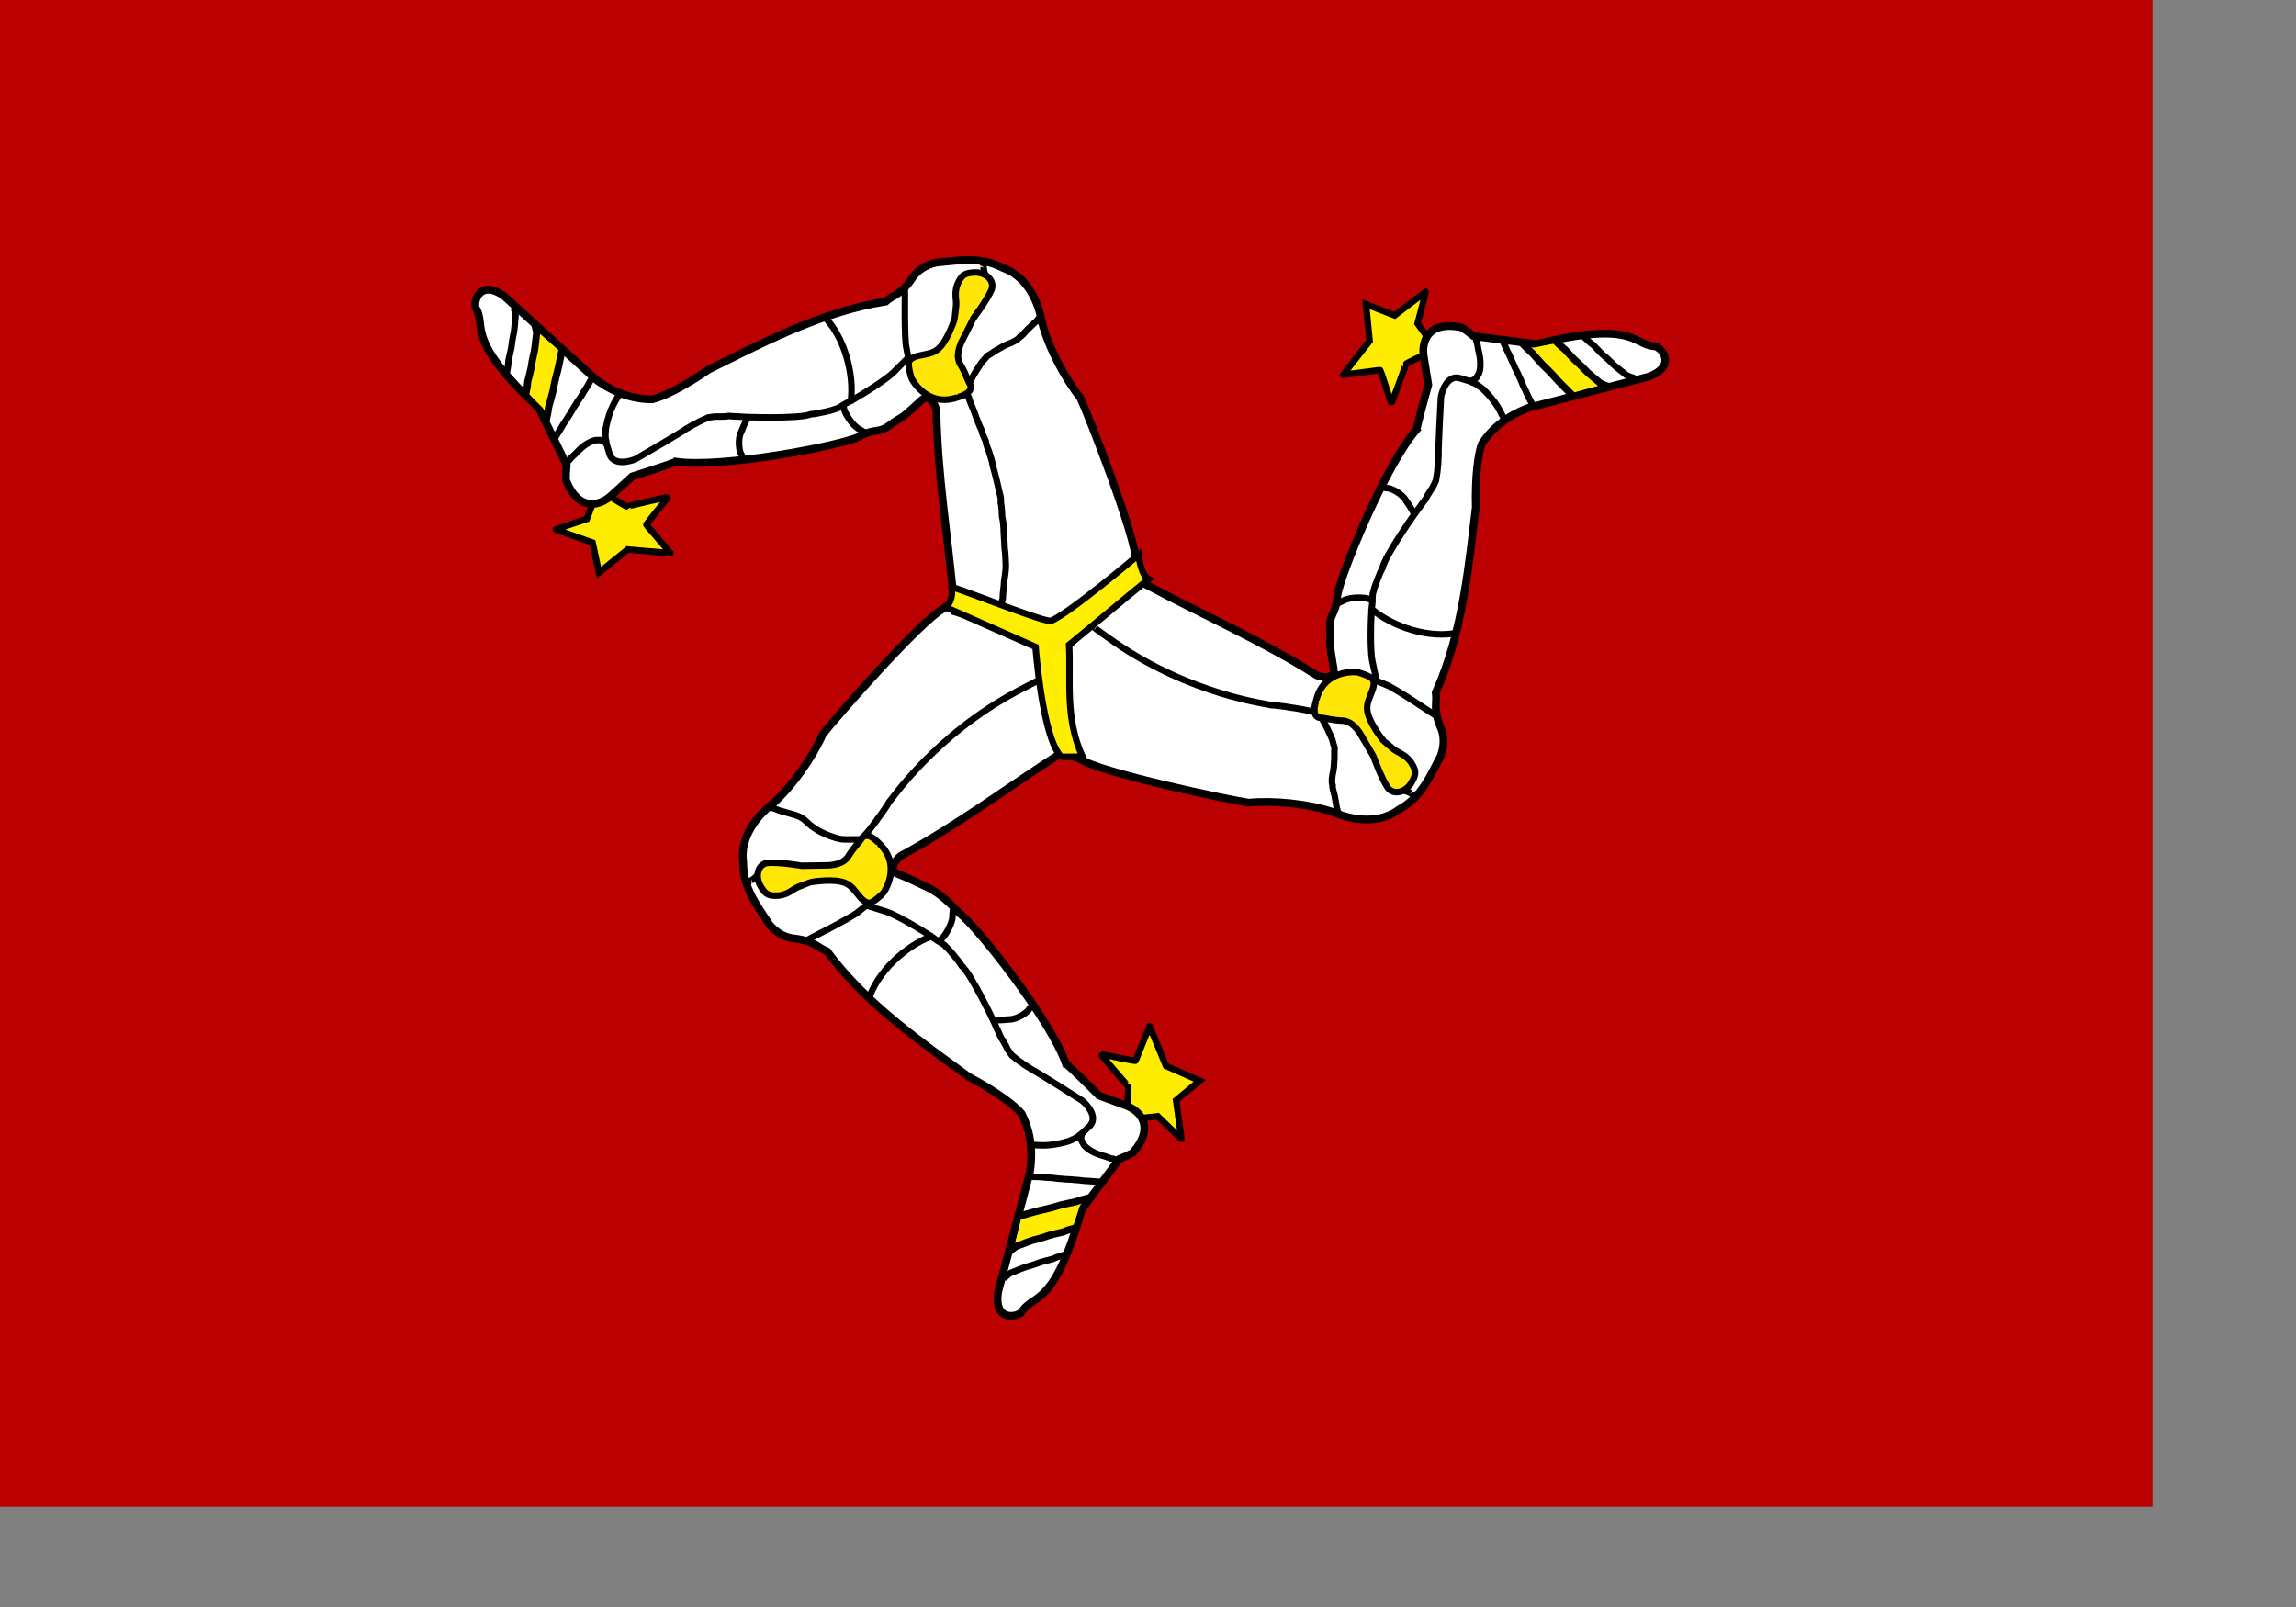 <?xml version="1.0" encoding="UTF-8" standalone="no"?>
<!DOCTYPE svg PUBLIC "-//W3C//DTD SVG 20010904//EN"
"http://www.w3.org/TR/2001/REC-SVG-20010904/DTD/svg10.dtd">
<!-- Created with Sodipodi ("http://www.sodipodi.com/") -->
<svg
   version="1"
   x="0"
   y="0"
   width="299.999mm"
   height="210mm"
   id="svg378"
   sodipodi:version="0.32-hydra1"
   sodipodi:docname="/home/yemu/clipart/flags/isle-of-man.svg"
   sodipodi:docbase="/home/yemu/clipart/flags"
   xmlns="http://www.w3.org/2000/svg"
   xmlns:sodipodi="http://sodipodi.sourceforge.net/DTD/sodipodi-0.dtd"
   xmlns:xlink="http://www.w3.org/1999/xlink">
  <rect width="100%" height="100%" fill="#808080" stroke="none"/>
  <sodipodi:namedview
     id="base" />
  <defs
     id="defs380" />
  <rect
     width="1062.99"
     height="744.094"
     x="0"
     y="0"
     style="font-size:12;fill:#ba0000;fill-rule:evenodd;stroke-width:1pt;fill-opacity:1;"
     id="rect148"
     />
  <path
     style="font-size:12;fill:#ffef00;fill-opacity:0.988;fill-rule:evenodd;stroke:#000000;stroke-width:1pt;"
     d="M 238.862 224.504 C 238.983 224.138 239.227 220.364 239.105 220.364 C 238.983 220.364 233.383 213.79 233.505 213.79 C 233.627 213.79 240.688 215.373 240.688 215.129 C 240.688 214.886 243.488 208.19 243.488 208.068 C 243.488 207.947 246.897 216.225 246.897 216.225 L 253.836 219.269 L 248.966 223.286 C 248.966 223.286 250.062 231.078 250.062 231.2 C 250.062 231.321 245.192 226.573 245.192 226.573 L 239.835 227.182 C 239.835 227.182 239.105 224.747 238.862 224.504 z "
     id="path747"
     transform="matrix(2.402,0,0,2.402,-17.213,7.104)" />
  <path
     style="font-size:12;fill:#ffffff;fill-rule:evenodd;stroke:#000000;stroke-width:1.594;"
     d="M 201.141 122.196 C 196.515 124.578 178.761 144.872 176.326 148.037 C 174.286 152.632 170.296 158.445 166.186 162.187 C 161.799 165.506 159.361 170.04 159.965 174.333 C 159.916 179.675 162.911 183.312 165.297 187.071 C 166.709 188.788 168.609 189.898 170.629 190.033 C 174.773 190.58 175.141 191.856 177.215 192.646 C 185.385 203.77 197.573 211.973 206.351 218.471 C 211.946 221.42 215.837 224.369 217.17 225.979 C 219.74 230.886 219.267 235.671 218.915 238.022 C 216.743 246.218 214.57 254.414 212.398 262.61 C 211.302 269.306 217.121 267.8 217.434 266.461 C 220.06 263.052 223.979 265.446 229.579 245.724 C 232.146 242.268 234.714 238.812 237.281 235.356 C 237.281 235.356 240.244 234.171 240.244 233.875 C 244.749 228.466 241.319 225.37 238.762 224.396 C 236.886 223.705 235.01 223.013 233.134 222.322 C 233.134 222.322 226.617 215.805 226.321 215.805 C 223.224 206.796 208.023 187.563 204.492 184.885 C 202.048 182.338 200.885 181.253 198.565 179.836 C 194.998 178.13 193.847 177.575 191.662 176.703 C 189.843 175.973 191.138 173.976 192.295 173.063 C 204.335 166.509 213.879 159.225 225.432 151.819 C 226.024 151.424 226.617 151.029 227.209 150.634 C 225.827 142.735 224.444 134.835 223.062 126.936 C 216.644 124.665 210.225 122.393 203.807 120.122 C 202.797 120.813 202.03 121.505 201.141 122.196 z "
     id="path724"
     sodipodi:nodetypes="ccccccccccccccccccccccccccc"
     transform="matrix(2.402,0,0,2.402,-17.213,7.104)" />
  <path
     style="font-size:12;fill:#ffec00;fill-rule:evenodd;stroke-width:1pt;"
     d="M 217.252 246.966 C 217.313 246.723 229.304 244.531 229.304 244.531 C 229.304 244.531 227.904 248.975 227.843 248.975 L 215.913 252.566 L 217.252 246.966 z "
     id="path745"
     sodipodi:nodetypes="ccccc"
     transform="matrix(2.402,0,0,2.402,-17.213,7.104)" />
  <path
     style="font-size:12;fill:none;fill-rule:evenodd;stroke:#000000;stroke-width:1pt;"
     d="M 186.004 201.816 C 188.317 195.668 194.738 190.8 199.051 189.457 "
     id="path725"
     sodipodi:nodetypes="cs"
     transform="matrix(2.402,0,0,2.402,-17.213,7.104)" />
  <path
     style="font-size:12;fill:none;fill-rule:evenodd;stroke:#000000;stroke-width:1.106pt;"
     d="M 216.821 247.074 C 217.595 246.856 221.032 245.853 222.033 245.697 C 223.101 245.447 224.164 245.167 225.191 244.836 C 226.376 244.594 227.118 244.371 228.349 244.147 C 229.313 243.779 230.266 243.527 231.297 243.286 M 214.65 254.488 C 214.75 254.354 215.567 253.632 216.154 253.283 C 216.845 253.065 219.208 252.062 220.102 251.906 C 221.056 251.656 222.005 251.376 222.922 251.045 C 223.981 250.803 224.643 250.58 225.743 250.356 C 226.604 249.988 227.455 249.736 228.375 249.495 "
     id="path744"
     sodipodi:nodetypes="ccccccccccc"
     transform="matrix(2.402,0,0,2.402,-17.213,7.104)" />
  <path
     style="font-size:12;fill:none;fill-rule:evenodd;stroke:#000000;stroke-width:1pt;"
     d="M 219.519 203.556 C 219.461 203.556 219.404 203.556 219.347 203.556 C 219.886 203.556 219.555 203.511 218.83 204.417 C 218.572 205.113 216.362 206.655 214.698 206.655 C 213.895 206.741 212.661 206.827 211.857 206.827 C 211.628 206.827 211.312 206.655 211.082 206.655 "
     id="path726"
     sodipodi:nodetypes="cccccc"
     transform="matrix(2.402,0,0,2.402,-17.213,7.104)" />
  <path
     style="font-size:12;fill:none;fill-rule:evenodd;stroke:#000000;stroke-width:1pt;"
     d="M 219.347 239.024 C 219.404 239.024 219.461 239.024 219.519 239.024 C 219.289 239.024 219.978 239.024 220.207 239.024 C 221.1 239.024 221.996 239.183 222.79 239.196 C 223.651 239.196 224.512 239.44 225.373 239.44 C 226.242 239.563 227.289 239.523 228.188 239.651 C 229.196 239.685 230.005 239.884 231.054 239.884 C 231.9 239.916 232.356 240.057 233.293 240.057 L 231.054 239.884 C 231.9 239.916 232.356 240.057 233.293 240.057 "
     id="path728"
     sodipodi:nodetypes="cccccccccc"
     transform="matrix(2.402,0,0,2.402,-17.213,7.104)" />
  <path
     style="font-size:12;fill:none;fill-rule:evenodd;stroke:#000000;stroke-width:1pt;"
     d="M 213.493 260.028 C 213.585 259.894 214.333 259.172 214.87 258.823 C 215.503 258.605 217.667 257.602 218.486 257.446 C 219.359 257.196 220.228 256.916 221.068 256.585 C 222.038 256.343 222.644 256.12 223.651 255.896 C 224.44 255.528 225.219 255.276 226.061 255.035 "
     id="path727"
     sodipodi:nodetypes="cccccc"
     transform="matrix(2.402,0,0,2.402,-17.213,7.104)" />
  <path
     style="font-size:12;fill:none;fill-rule:evenodd;stroke:#000000;stroke-width:1pt;"
     d="M 229.616 230.102 C 229.129 231.516 229.76 231.871 230.021 232.481 C 230.475 233.072 231.634 233.973 233.465 234.547 C 234.171 234.737 234.714 234.923 235.531 235.236 C 236.072 235.286 236.338 235.421 236.736 235.58 "
     id="path729"
     sodipodi:nodetypes="ccccc"
     transform="matrix(2.402,0,0,2.402,-17.213,7.104)" />
  <path
     style="font-size:12;fill:none;fill-rule:evenodd;stroke:#000000;stroke-width:1pt;"
     d="M 161.497 178.247 C 161.554 178.247 161.612 178.247 161.669 178.247 C 161.129 178.247 161.453 178.282 162.358 177.558 C 162.917 176.933 163.384 176.65 163.907 176.009 "
     id="path730"
     transform="matrix(2.402,0,0,2.402,-17.213,7.104)" />
  <path
     style="font-size:12;fill:none;fill-rule:evenodd;stroke:#000000;stroke-width:1pt;"
     d="M 172.645 190.512 C 172.76 190.512 182.661 185.522 183.718 184.456 C 184.467 183.913 185.034 183.34 185.945 182.723 C 186.529 182.418 186.948 182.027 187.495 181.69 C 187.95 181.031 188.544 180.633 188.872 180.03 C 189.48 179.503 189.219 178.932 189.712 178.297 C 189.945 177.647 190.381 176.552 190.523 175.957 "
     id="path731"
     sodipodi:nodetypes="ccccccc"
     transform="matrix(2.402,0,0,2.402,-17.213,7.104)" />
  <path
     style="font-size:12;fill:none;fill-rule:evenodd;stroke:#000000;stroke-width:1pt;"
     d="M 203.133 183.362 C 203.187 183.718 202.975 184.815 202.99 185.65 C 202.956 186.618 201.711 189.608 200.206 190.501 "
     id="path733"
     sodipodi:nodetypes="ccc"
     transform="matrix(2.402,0,0,2.402,-17.213,7.104)" />
  <path
     style="font-size:12;fill:none;fill-rule:evenodd;stroke:#000000;stroke-width:1pt;"
     d="M 185.345 183.251 C 185.403 183.251 186.91 183.741 189.429 184.516 C 192.461 185.606 198.767 189.58 199.393 190.127 C 200.032 190.63 201.175 191.079 201.613 191.676 C 202.298 192.268 202.8 192.951 203.335 193.57 C 203.964 194.337 204.5 194.986 204.884 195.636 C 206.799 197.189 211.95 207.942 212.115 208.549 C 212.404 209.117 212.762 209.908 212.976 210.443 C 213.358 210.883 213.617 211.505 214.009 212.165 C 214.369 213.021 214.772 213.411 215.215 214.059 C 215.785 214.455 216.553 215.207 217.281 215.608 C 218.057 216.272 218.785 216.542 219.347 216.986 C 220.159 217.331 229.233 223.067 229.654 223.354 C 230.483 224.02 233.014 226.643 231.237 228.551 C 230.483 229.196 229.804 230.05 229.16 230.415 C 228.504 231.072 227.591 231.366 226.837 231.706 C 222.749 232.914 220.667 232.481 219.863 232.481 C 219.576 232.481 219.289 232.481 219.002 232.481 "
     id="path734"
     sodipodi:nodetypes="cccccccccccccccccc"
     transform="matrix(2.402,0,0,2.402,-17.213,7.104)" />
  <path
     style="font-size:12;fill:none;fill-rule:evenodd;stroke:#000000;stroke-width:1pt;"
     d="M 165.304 162.966 C 166.466 163.421 165.997 163.085 167.043 163.561 C 167.746 163.869 168.209 163.877 168.9 164.129 C 169.633 164.364 171.681 164.733 172.665 165.721 C 173.387 166.373 173.938 166.924 174.731 167.4 C 175.669 168.047 176.346 168.335 177.509 168.82 C 178.49 169.187 179.587 169.594 180.579 169.629 C 181.61 169.689 181.857 169.638 182.846 169.638 C 183.65 169.638 184.453 169.638 185.257 169.638 L 182.846 169.638 C 183.65 169.638 184.453 169.638 185.257 169.638 "
     id="path735"
     transform="matrix(2.402,0,0,2.402,-17.213,7.104)"
     sodipodi:nodetypes="ccccccccccc" />
  <path
     style="font-size:12;fill:#ffe606;fill-rule:evenodd;stroke:#000000;stroke-width:1pt;"
     d="M 165.027 174.459 C 167.609 174.287 171.913 175.062 171.999 175.062 C 172 175.062 177.681 174.976 177.681 174.976 C 180.666 174.688 181.325 173.541 181.813 172.737 C 182.932 171.016 183.707 170.413 184.568 169.122 C 185.945 168.089 187.84 170.499 187.926 170.499 C 192.746 175.062 188.872 180.657 188.614 180.829 C 186.204 183.039 185.687 183.182 184.224 181.776 C 182.76 180.054 182.33 179.28 181.125 178.677 C 178.801 177.558 173.98 178.419 173.893 178.419 C 173.807 178.419 171.397 179.366 171.397 179.366 C 170.22 179.796 169.474 180.83 167.437 181.173 C 165.371 181.317 164.682 181.116 163.649 179.452 C 162.272 177.3 162.96 174.717 165.027 174.459 z "
     id="path738"
     sodipodi:nodetypes="cccccccccccccc"
     transform="matrix(2.402,0,0,2.402,-17.213,7.104)" />
  <path
     style="font-size:12;fill:#ffef00;fill-opacity:0.988;fill-rule:evenodd;stroke:#000000;stroke-width:1pt;"
     d="M 238.862 224.504 C 238.983 224.138 239.227 220.364 239.105 220.364 C 238.983 220.364 233.383 213.79 233.505 213.79 C 233.627 213.79 240.688 215.373 240.688 215.129 C 240.688 214.886 243.488 208.19 243.488 208.068 C 243.488 207.947 246.897 216.225 246.897 216.225 L 253.836 219.269 L 248.966 223.286 C 248.966 223.286 250.062 231.078 250.062 231.2 C 250.062 231.321 245.192 226.573 245.192 226.573 L 239.835 227.182 C 239.835 227.182 239.105 224.747 238.862 224.504 z "
     id="path770"
     transform="matrix(-1.177,-2.094,2.094,-1.177,514.197,939.907)" />
  <path
     style="font-size:12;fill:#ffffff;fill-rule:evenodd;stroke:#000000;stroke-width:1.594;"
     d="M 201.141 122.196 C 196.515 124.578 178.761 144.872 176.326 148.037 C 174.286 152.632 170.296 158.445 166.186 162.187 C 161.799 165.506 159.361 170.04 159.965 174.333 C 159.916 179.675 162.911 183.312 165.297 187.071 C 166.709 188.788 168.609 189.898 170.629 190.033 C 174.773 190.58 175.141 191.856 177.215 192.646 C 185.385 203.77 197.573 211.973 206.351 218.471 C 211.946 221.42 215.837 224.369 217.17 225.979 C 219.74 230.886 219.267 235.671 218.915 238.022 C 216.743 246.218 214.57 254.414 212.398 262.61 C 211.302 269.306 217.121 267.8 217.434 266.461 C 220.06 263.052 223.979 265.446 229.579 245.724 C 232.146 242.268 234.714 238.812 237.281 235.356 C 237.281 235.356 240.244 234.171 240.244 233.875 C 244.749 228.466 241.319 225.37 238.762 224.396 C 236.886 223.705 235.01 223.013 233.134 222.322 C 233.134 222.322 226.617 215.805 226.321 215.805 C 223.224 206.796 207.931 187.379 204.4 184.701 C 200.944 182.43 202.357 181.437 198.657 179.836 C 195.918 178.314 197.802 178.955 191.662 176.703 C 189.843 175.973 191.138 173.976 192.295 173.063 C 204.335 166.509 213.879 159.225 225.432 151.819 C 226.024 151.424 226.617 151.029 227.209 150.634 C 225.827 142.735 224.444 134.835 223.062 126.936 C 216.644 124.665 210.225 122.393 203.807 120.122 C 202.797 120.813 202.03 121.505 201.141 122.196 z "
     id="path771"
     sodipodi:nodetypes="ccccccccccccccccccccccccccc"
     transform="matrix(-1.177,-2.094,2.094,-1.177,514.197,939.907)" />
  <path
     style="font-size:12;fill:#ffec00;fill-rule:evenodd;stroke-width:1pt;"
     d="M 217.252 246.966 C 217.313 246.723 229.304 244.531 229.304 244.531 C 229.304 244.531 227.904 248.975 227.843 248.975 L 215.913 252.566 L 217.252 246.966 z "
     id="path772"
     sodipodi:nodetypes="ccccc"
     transform="matrix(-1.177,-2.094,2.094,-1.177,514.197,939.907)" />
  <path
     style="font-size:12;fill:none;fill-rule:evenodd;stroke:#000000;stroke-width:1pt;"
     d="M 186.004 201.816 C 188.317 195.668 194.738 190.8 199.051 189.457 "
     id="path773"
     sodipodi:nodetypes="cs"
     transform="matrix(-1.177,-2.094,2.094,-1.177,514.197,939.907)" />
  <path
     style="font-size:12;fill:none;fill-rule:evenodd;stroke:#000000;stroke-width:1.106pt;"
     d="M 216.821 247.074 C 217.595 246.856 221.032 245.853 222.033 245.697 C 223.101 245.447 224.164 245.167 225.191 244.836 C 226.376 244.594 227.118 244.371 228.349 244.147 C 229.313 243.779 230.266 243.527 231.297 243.286 M 214.65 254.488 C 214.75 254.354 215.567 253.632 216.154 253.283 C 216.845 253.065 219.208 252.062 220.102 251.906 C 221.056 251.656 222.005 251.376 222.922 251.045 C 223.981 250.803 224.643 250.58 225.743 250.356 C 226.604 249.988 227.455 249.736 228.375 249.495 "
     id="path774"
     sodipodi:nodetypes="ccccccccccc"
     transform="matrix(-1.177,-2.094,2.094,-1.177,514.197,939.907)" />
  <path
     style="font-size:12;fill:none;fill-rule:evenodd;stroke:#000000;stroke-width:1pt;"
     d="M 219.519 203.556 C 219.461 203.556 219.404 203.556 219.347 203.556 C 219.886 203.556 219.555 203.511 218.83 204.417 C 218.572 205.113 216.362 206.655 214.698 206.655 C 213.895 206.741 212.661 206.827 211.857 206.827 C 211.628 206.827 211.312 206.655 211.082 206.655 "
     id="path775"
     sodipodi:nodetypes="cccccc"
     transform="matrix(-1.177,-2.094,2.094,-1.177,514.197,939.907)" />
  <path
     style="font-size:12;fill:none;fill-rule:evenodd;stroke:#000000;stroke-width:1pt;"
     d="M 219.347 239.024 C 219.404 239.024 219.461 239.024 219.519 239.024 C 219.289 239.024 219.978 239.024 220.207 239.024 C 221.1 239.024 221.996 239.183 222.79 239.196 C 223.651 239.196 224.512 239.44 225.373 239.44 C 226.242 239.563 227.289 239.523 228.188 239.651 C 229.196 239.685 230.005 239.884 231.054 239.884 C 231.9 239.916 232.356 240.057 233.293 240.057 L 231.054 239.884 C 231.9 239.916 232.356 240.057 233.293 240.057 "
     id="path776"
     sodipodi:nodetypes="cccccccccc"
     transform="matrix(-1.177,-2.094,2.094,-1.177,514.197,939.907)" />
  <path
     style="font-size:12;fill:none;fill-rule:evenodd;stroke:#000000;stroke-width:1pt;"
     d="M 213.493 260.028 C 213.585 259.894 214.333 259.172 214.87 258.823 C 215.503 258.605 217.667 257.602 218.486 257.446 C 219.359 257.196 220.228 256.916 221.068 256.585 C 222.038 256.343 222.644 256.12 223.651 255.896 C 224.44 255.528 225.219 255.276 226.061 255.035 "
     id="path777"
     sodipodi:nodetypes="cccccc"
     transform="matrix(-1.177,-2.094,2.094,-1.177,514.197,939.907)" />
  <path
     style="font-size:12;fill:none;fill-rule:evenodd;stroke:#000000;stroke-width:1pt;"
     d="M 229.616 230.102 C 229.129 231.516 229.76 231.871 230.021 232.481 C 230.475 233.072 231.634 233.973 233.465 234.547 C 234.171 234.737 234.714 234.923 235.531 235.236 C 236.072 235.286 236.338 235.421 236.736 235.58 "
     id="path778"
     sodipodi:nodetypes="ccccc"
     transform="matrix(-1.177,-2.094,2.094,-1.177,514.197,939.907)" />
  <path
     style="font-size:12;fill:none;fill-rule:evenodd;stroke:#000000;stroke-width:1pt;"
     d="M 161.497 178.247 C 161.554 178.247 161.612 178.247 161.669 178.247 C 161.129 178.247 161.453 178.282 162.358 177.558 C 162.917 176.933 163.384 176.65 163.907 176.009 "
     id="path779"
     transform="matrix(-1.177,-2.094,2.094,-1.177,514.197,939.907)" />
  <path
     style="font-size:12;fill:none;fill-rule:evenodd;stroke:#000000;stroke-width:1pt;"
     d="M 172.645 190.512 C 172.76 190.512 182.661 185.522 183.718 184.456 C 184.467 183.913 185.034 183.34 185.945 182.723 C 186.529 182.418 186.948 182.027 187.495 181.69 C 187.95 181.031 188.544 180.633 188.872 180.03 C 189.48 179.503 189.219 178.932 189.712 178.297 C 189.945 177.647 190.381 176.552 190.523 175.957 "
     id="path780"
     sodipodi:nodetypes="ccccccc"
     transform="matrix(-1.177,-2.094,2.094,-1.177,514.197,939.907)" />
  <path
     style="font-size:12;fill:none;fill-rule:evenodd;stroke:#000000;stroke-width:1pt;"
     d="M 203.133 183.362 C 203.187 183.718 202.975 184.815 202.99 185.65 C 202.956 186.618 201.711 189.608 200.206 190.501 "
     id="path781"
     sodipodi:nodetypes="ccc"
     transform="matrix(-1.177,-2.094,2.094,-1.177,514.197,939.907)" />
  <path
     style="font-size:12;fill:none;fill-rule:evenodd;stroke:#000000;stroke-width:1pt;"
     d="M 185.345 183.251 C 185.403 183.251 186.91 183.741 189.429 184.516 C 192.461 185.606 198.767 189.58 199.393 190.127 C 200.032 190.63 201.175 191.079 201.613 191.676 C 202.298 192.268 202.8 192.951 203.335 193.57 C 203.964 194.337 204.5 194.986 204.884 195.636 C 206.799 197.189 211.95 207.942 212.115 208.549 C 212.404 209.117 212.762 209.908 212.976 210.443 C 213.358 210.883 213.617 211.505 214.009 212.165 C 214.369 213.021 214.772 213.411 215.215 214.059 C 215.785 214.455 216.553 215.207 217.281 215.608 C 218.057 216.272 218.785 216.542 219.347 216.986 C 220.159 217.331 229.233 223.067 229.654 223.354 C 230.483 224.02 233.014 226.643 231.237 228.551 C 230.483 229.196 229.804 230.05 229.16 230.415 C 228.504 231.072 227.591 231.366 226.837 231.706 C 222.749 232.914 220.667 232.481 219.863 232.481 C 219.576 232.481 219.289 232.481 219.002 232.481 "
     id="path782"
     sodipodi:nodetypes="cccccccccccccccccc"
     transform="matrix(-1.177,-2.094,2.094,-1.177,514.197,939.907)" />
  <path
     style="font-size:12;fill:none;fill-rule:evenodd;stroke:#000000;stroke-width:1pt;"
     d="M 165.629 163.096 C 165.686 163.096 165.744 163.096 165.801 163.096 C 165.336 163.096 165.574 163.085 166.49 163.268 C 167.193 163.576 168.209 163.877 168.9 164.129 C 169.633 164.364 170.555 164.477 170.966 164.818 C 171.766 164.958 172.234 165.416 172.86 165.851 C 173.582 166.503 174.133 166.924 174.926 167.4 C 175.864 168.047 176.606 168.368 177.509 168.95 C 178.425 169.122 179.099 169.431 180.091 169.466 C 181.025 169.526 181.857 169.638 182.846 169.638 C 183.65 169.638 184.453 169.638 185.257 169.638 L 182.846 169.638 C 183.65 169.638 184.453 169.638 185.257 169.638 "
     id="path783"
     transform="matrix(-1.177,-2.094,2.094,-1.177,514.197,939.907)" />
  <path
     style="font-size:12;fill:#ffe606;fill-rule:evenodd;stroke:#000000;stroke-width:1pt;"
     d="M 165.027 174.459 C 167.609 174.287 171.913 175.062 171.999 175.062 C 172 175.062 177.681 174.976 177.681 174.976 C 180.666 174.688 181.325 173.541 181.813 172.737 C 182.932 171.016 183.707 170.413 184.568 169.122 C 185.945 168.089 187.84 170.499 187.926 170.499 C 192.746 175.062 188.872 180.657 188.614 180.829 C 186.204 183.039 185.687 183.182 184.224 181.776 C 182.76 180.054 182.33 179.28 181.125 178.677 C 178.801 177.558 173.98 178.419 173.893 178.419 C 173.807 178.419 171.397 179.366 171.397 179.366 C 170.22 179.796 169.474 180.83 167.437 181.173 C 165.371 181.317 164.682 181.116 163.649 179.452 C 162.272 177.3 162.96 174.717 165.027 174.459 z "
     id="path785"
     sodipodi:nodetypes="cccccccccccccc"
     transform="matrix(-1.177,-2.094,2.094,-1.177,514.197,939.907)" />
  <g
     id="g786"
     transform="matrix(-1.107,2.132,-2.132,-1.107,1044.277,-15.63)">
    <path
       style="fill:#ffef00;fill-rule:evenodd;stroke:black;stroke-opacity:1;stroke-width:1pt;stroke-linejoin:miter;stroke-linecap:butt;fill-opacity:0.988;"
       d="M 238.862 224.504 C 238.983 224.138 239.227 220.364 239.105 220.364 C 238.983 220.364 233.383 213.79 233.505 213.79 C 233.627 213.79 240.688 215.373 240.688 215.129 C 240.688 214.886 243.488 208.19 243.488 208.068 C 243.488 207.947 246.897 216.225 246.897 216.225 L 253.836 219.269 L 248.966 223.286 C 248.966 223.286 250.062 231.078 250.062 231.2 C 250.062 231.321 245.192 226.573 245.192 226.573 L 239.835 227.182 C 239.835 227.182 239.105 224.747 238.862 224.504 z "
       id="path787" />
    <path
       style="fill:#ffffff;fill-rule:evenodd;stroke:#000000;stroke-opacity:1;stroke-width:1.594;stroke-linejoin:miter;stroke-linecap:butt;fill-opacity:1;stroke-dasharray:none;"
       d="M 201.141 122.196 C 196.515 124.578 178.761 144.872 176.326 148.037 C 174.286 152.632 170.296 158.445 166.186 162.187 C 161.799 165.506 159.361 170.04 159.965 174.333 C 159.916 179.675 162.911 183.312 165.297 187.071 C 166.709 188.788 168.609 189.898 170.629 190.033 C 174.773 190.58 175.141 191.856 177.215 192.646 C 185.385 203.77 197.573 211.973 206.351 218.471 C 211.946 221.42 215.837 224.369 217.17 225.979 C 219.74 230.886 219.267 235.671 218.915 238.022 C 216.743 246.218 214.57 254.414 212.398 262.61 C 211.302 269.306 217.121 267.8 217.434 266.461 C 220.06 263.052 223.979 265.446 229.579 245.724 C 232.146 242.268 234.714 238.812 237.281 235.356 C 237.281 235.356 240.244 234.171 240.244 233.875 C 244.749 228.466 241.319 225.37 238.762 224.396 C 236.886 223.705 235.01 223.013 233.134 222.322 C 233.134 222.322 226.617 215.805 226.321 215.805 C 223.224 206.796 207.931 187.379 204.4 184.701 C 200.944 182.43 202.357 181.437 198.657 179.836 C 195.918 178.314 197.802 178.955 191.662 176.703 C 189.843 175.973 191.138 173.976 192.295 173.063 C 204.335 166.509 213.879 159.225 225.432 151.819 C 226.024 151.424 226.617 151.029 227.209 150.634 C 225.827 142.735 224.444 134.835 223.062 126.936 C 216.644 124.665 210.225 122.393 203.807 120.122 C 202.797 120.813 202.03 121.505 201.141 122.196 z "
       id="path788"
       sodipodi:nodetypes="ccccccccccccccccccccccccccc" />
    <path
       style="fill:#ffec00;fill-rule:evenodd;stroke:none;stroke-opacity:1;stroke-width:1pt;stroke-linejoin:miter;stroke-linecap:butt;fill-opacity:1;"
       d="M 217.252 246.966 C 217.313 246.723 229.304 244.531 229.304 244.531 C 229.304 244.531 227.904 248.975 227.843 248.975 L 215.913 252.566 L 217.252 246.966 z "
       id="path789"
       sodipodi:nodetypes="ccccc" />
    <path
       style="fill:none;fill-rule:evenodd;stroke:black;stroke-opacity:1;stroke-width:1pt;stroke-linejoin:miter;stroke-linecap:butt;fill-opacity:1;"
       d="M 186.004 201.816 C 188.317 195.668 194.738 190.8 199.051 189.457 "
       id="path790"
       sodipodi:nodetypes="cs" />
    <path
       style="font-size:12;fill:none;fill-rule:evenodd;stroke:#000000;stroke-width:1.106pt;"
       d="M 216.821 247.074 C 217.595 246.856 221.032 245.853 222.033 245.697 C 223.101 245.447 224.164 245.167 225.191 244.836 C 226.376 244.594 227.118 244.371 228.349 244.147 C 229.313 243.779 230.266 243.527 231.297 243.286 M 214.65 254.488 C 214.75 254.354 215.567 253.632 216.154 253.283 C 216.845 253.065 219.208 252.062 220.102 251.906 C 221.056 251.656 222.005 251.376 222.922 251.045 C 223.981 250.803 224.643 250.58 225.743 250.356 C 226.604 249.988 227.455 249.736 228.375 249.495 "
       id="path791"
       sodipodi:nodetypes="ccccccccccc" />
    <path
       style="fill:none;fill-rule:evenodd;stroke:black;stroke-opacity:1;stroke-width:1pt;stroke-linejoin:miter;stroke-linecap:butt;fill-opacity:1;"
       d="M 219.519 203.556 C 219.461 203.556 219.404 203.556 219.347 203.556 C 219.886 203.556 219.555 203.511 218.83 204.417 C 218.572 205.113 216.362 206.655 214.698 206.655 C 213.895 206.741 212.661 206.827 211.857 206.827 C 211.628 206.827 211.312 206.655 211.082 206.655 "
       id="path792"
       sodipodi:nodetypes="cccccc" />
    <path
       style="fill:none;fill-rule:evenodd;stroke:black;stroke-opacity:1;stroke-width:1pt;stroke-linejoin:miter;stroke-linecap:butt;fill-opacity:1;"
       d="M 219.347 239.024 C 219.404 239.024 219.461 239.024 219.519 239.024 C 219.289 239.024 219.978 239.024 220.207 239.024 C 221.1 239.024 221.996 239.183 222.79 239.196 C 223.651 239.196 224.512 239.44 225.373 239.44 C 226.242 239.563 227.289 239.523 228.188 239.651 C 229.196 239.685 230.005 239.884 231.054 239.884 C 231.9 239.916 232.356 240.057 233.293 240.057 L 231.054 239.884 C 231.9 239.916 232.356 240.057 233.293 240.057 "
       id="path793"
       sodipodi:nodetypes="cccccccccc" />
    <path
       style="fill:none;fill-rule:evenodd;stroke:black;stroke-opacity:1;stroke-width:1pt;stroke-linejoin:miter;stroke-linecap:butt;fill-opacity:1;"
       d="M 213.493 260.028 C 213.585 259.894 214.333 259.172 214.87 258.823 C 215.503 258.605 217.667 257.602 218.486 257.446 C 219.359 257.196 220.228 256.916 221.068 256.585 C 222.038 256.343 222.644 256.12 223.651 255.896 C 224.44 255.528 225.219 255.276 226.061 255.035 "
       id="path794"
       sodipodi:nodetypes="cccccc" />
    <path
       style="fill:none;fill-rule:evenodd;stroke:black;stroke-opacity:1;stroke-width:1pt;stroke-linejoin:miter;stroke-linecap:butt;fill-opacity:1;"
       d="M 229.616 230.102 C 229.129 231.516 229.76 231.871 230.021 232.481 C 230.475 233.072 231.634 233.973 233.465 234.547 C 234.171 234.737 234.714 234.923 235.531 235.236 C 236.072 235.286 236.338 235.421 236.736 235.58 "
       id="path795"
       sodipodi:nodetypes="ccccc" />
    <path
       style="fill:none;fill-rule:evenodd;stroke:black;stroke-opacity:1;stroke-width:1pt;stroke-linejoin:miter;stroke-linecap:butt;fill-opacity:1;"
       d="M 161.497 178.247 C 161.554 178.247 161.612 178.247 161.669 178.247 C 161.129 178.247 161.453 178.282 162.358 177.558 C 162.917 176.933 163.384 176.65 163.907 176.009 "
       id="path796" />
    <path
       style="fill:none;fill-rule:evenodd;stroke:black;stroke-opacity:1;stroke-width:1pt;stroke-linejoin:miter;stroke-linecap:butt;fill-opacity:1;"
       d="M 172.645 190.512 C 172.76 190.512 182.661 185.522 183.718 184.456 C 184.467 183.913 185.034 183.34 185.945 182.723 C 186.529 182.418 186.948 182.027 187.495 181.69 C 187.95 181.031 188.544 180.633 188.872 180.03 C 189.48 179.503 189.219 178.932 189.712 178.297 C 189.945 177.647 190.381 176.552 190.523 175.957 "
       id="path797"
       sodipodi:nodetypes="ccccccc" />
    <path
       style="fill:none;fill-rule:evenodd;stroke:black;stroke-opacity:1;stroke-width:1pt;stroke-linejoin:miter;stroke-linecap:butt;fill-opacity:1;"
       d="M 203.133 183.362 C 203.187 183.718 202.975 184.815 202.99 185.65 C 202.956 186.618 201.711 189.608 200.206 190.501 "
       id="path798"
       sodipodi:nodetypes="ccc" />
    <path
       style="fill:none;fill-rule:evenodd;stroke:black;stroke-opacity:1;stroke-width:1pt;stroke-linejoin:miter;stroke-linecap:butt;fill-opacity:1;"
       d="M 185.345 183.251 C 185.403 183.251 186.91 183.741 189.429 184.516 C 192.461 185.606 198.767 189.58 199.393 190.127 C 200.032 190.63 201.175 191.079 201.613 191.676 C 202.298 192.268 202.8 192.951 203.335 193.57 C 203.964 194.337 204.5 194.986 204.884 195.636 C 206.799 197.189 211.95 207.942 212.115 208.549 C 212.404 209.117 212.762 209.908 212.976 210.443 C 213.358 210.883 213.617 211.505 214.009 212.165 C 214.369 213.021 214.772 213.411 215.215 214.059 C 215.785 214.455 216.553 215.207 217.281 215.608 C 218.057 216.272 218.785 216.542 219.347 216.986 C 220.159 217.331 229.233 223.067 229.654 223.354 C 230.483 224.02 233.014 226.643 231.237 228.551 C 230.483 229.196 229.804 230.05 229.16 230.415 C 228.504 231.072 227.591 231.366 226.837 231.706 C 222.749 232.914 220.667 232.481 219.863 232.481 C 219.576 232.481 219.289 232.481 219.002 232.481 "
       id="path799"
       sodipodi:nodetypes="cccccccccccccccccc" />
    <path
       style="fill:none;fill-rule:evenodd;stroke:black;stroke-opacity:1;stroke-width:1pt;stroke-linejoin:miter;stroke-linecap:butt;fill-opacity:1;"
       d="M 165.629 163.096 C 165.686 163.096 165.744 163.096 165.801 163.096 C 165.336 163.096 165.574 163.085 166.49 163.268 C 167.193 163.576 168.209 163.877 168.9 164.129 C 169.633 164.364 170.555 164.477 170.966 164.818 C 171.766 164.958 172.234 165.416 172.86 165.851 C 173.582 166.503 174.133 166.924 174.926 167.4 C 175.864 168.047 176.606 168.368 177.509 168.95 C 178.425 169.122 179.099 169.431 180.091 169.466 C 181.025 169.526 181.857 169.638 182.846 169.638 C 183.65 169.638 184.453 169.638 185.257 169.638 L 182.846 169.638 C 183.65 169.638 184.453 169.638 185.257 169.638 "
       id="path800" />
    <path
       style="fill:none;fill-rule:evenodd;stroke:black;stroke-opacity:1;stroke-width:1pt;stroke-linejoin:miter;stroke-linecap:butt;fill-opacity:1;"
       d="M 221.241 142.952 C 221.126 142.952 221.011 142.952 220.896 142.952 C 221.533 142.952 221.354 142.929 220.38 143.124 C 219.363 143.649 218.009 144.046 217.108 144.501 C 216.08 144.841 214.975 145.218 214.009 145.707 C 212.915 146.348 211.907 146.869 210.91 147.6 C 209.919 148.131 208.945 148.785 207.983 149.322 C 207.024 149.843 206.232 150.346 205.401 151.044 C 204.707 151.429 203.764 151.974 202.99 152.593 C 202.263 152.854 201.738 153.372 201.269 153.799 C 200.358 154.606 199.8 155.025 198.858 155.865 C 198.363 156.333 197.705 156.883 196.964 157.586 C 196.186 158.105 195.344 159.103 194.726 159.652 C 194.33 160.169 193.75 160.784 193.177 161.202 C 192.736 161.757 192.225 162.487 191.627 162.924 C 191.272 163.452 190.651 164.14 190.077 164.818 C 189.612 165.387 188.972 165.96 188.528 166.539 C 187.93 167.201 187.472 167.868 186.806 168.433 C 186.687 168.831 186.437 169.037 186.29 169.294 "
       id="path801" />
    <path
       style="fill:#ffe606;fill-rule:evenodd;stroke:#000000;stroke-opacity:1;stroke-width:1pt;stroke-linejoin:miter;stroke-linecap:butt;fill-opacity:1;"
       d="M 165.027 174.459 C 167.609 174.287 171.913 175.062 171.999 175.062 C 172 175.062 177.681 174.976 177.681 174.976 C 180.666 174.688 181.325 173.541 181.813 172.737 C 182.932 171.016 183.707 170.413 184.568 169.122 C 185.945 168.089 187.84 170.499 187.926 170.499 C 192.746 175.062 188.872 180.657 188.614 180.829 C 186.204 183.039 185.687 183.182 184.224 181.776 C 182.76 180.054 182.33 179.28 181.125 178.677 C 178.801 177.558 173.98 178.419 173.893 178.419 C 173.807 178.419 171.397 179.366 171.397 179.366 C 170.22 179.796 169.474 180.83 167.437 181.173 C 165.371 181.317 164.682 181.116 163.649 179.452 C 162.272 177.3 162.96 174.717 165.027 174.459 z "
       id="path802"
       sodipodi:nodetypes="cccccccccccccc" />
  </g>
  <path
     style="font-size:12;fill:#ffef00;fill-opacity:0.987;fill-rule:evenodd;stroke:#000000;stroke-width:2.402pt;"
     d="M 469.841 290.148 C 467.565 288.081 512.652 306.485 518.855 306.694 C 527.336 303.592 562.288 274.018 562.288 274.018 C 562.633 276.913 563.872 284.427 567.249 286.014 C 553.739 296.976 541.467 307.522 527.956 318.482 C 528.922 335.855 525.751 354.262 534.574 373.703 C 534.574 373.703 524.028 373.908 524.028 373.703 C 514.721 364.396 511.41 319.518 511.41 319.518 C 496.589 312.899 481.766 306.489 466.945 299.87 C 469.083 298.49 470.806 294.218 469.841 290.148 z "
     id="path746"
     sodipodi:nodetypes="cccccccccc" />
  <path
     style="font-size:12;fill:none;fill-rule:evenodd;stroke:#000000;stroke-width:2.402pt;"
     d="M 512.738 336.153 C 513.459 335.63 504.605 340.266 502.331 341.43 C 461.37 363.28 440.291 395.064 438.977 396.265 C 438.269 397.619 436.966 399.425 435.773 401.194 C 434.813 402.677 433.435 404.212 432.527 405.712 C 431.272 407.45 428.634 410.882 427.193 412.406 C 427.013 413.388 427.876 412.07 427.594 412.723 "
     id="path920"
     sodipodi:nodetypes="ccccccc" />
  <path
     style="font-size:12;fill:none;fill-rule:evenodd;stroke:#000000;stroke-width:2.402pt;"
     d="M 540.726 310.185 C 539.931 309.783 548.104 315.536 550.179 317.025 C 588.345 343.456 626.251 347.663 627.92 348.282 C 629.448 348.292 631.65 348.625 633.768 348.877 C 635.527 349.052 637.521 349.575 639.271 349.697 C 641.39 350.017 645.649 350.793 647.664 351.378 C 648.618 351.088 647.053 350.925 647.762 350.876 "
     id="path923"
     sodipodi:nodetypes="ccccccc" />
</svg>
